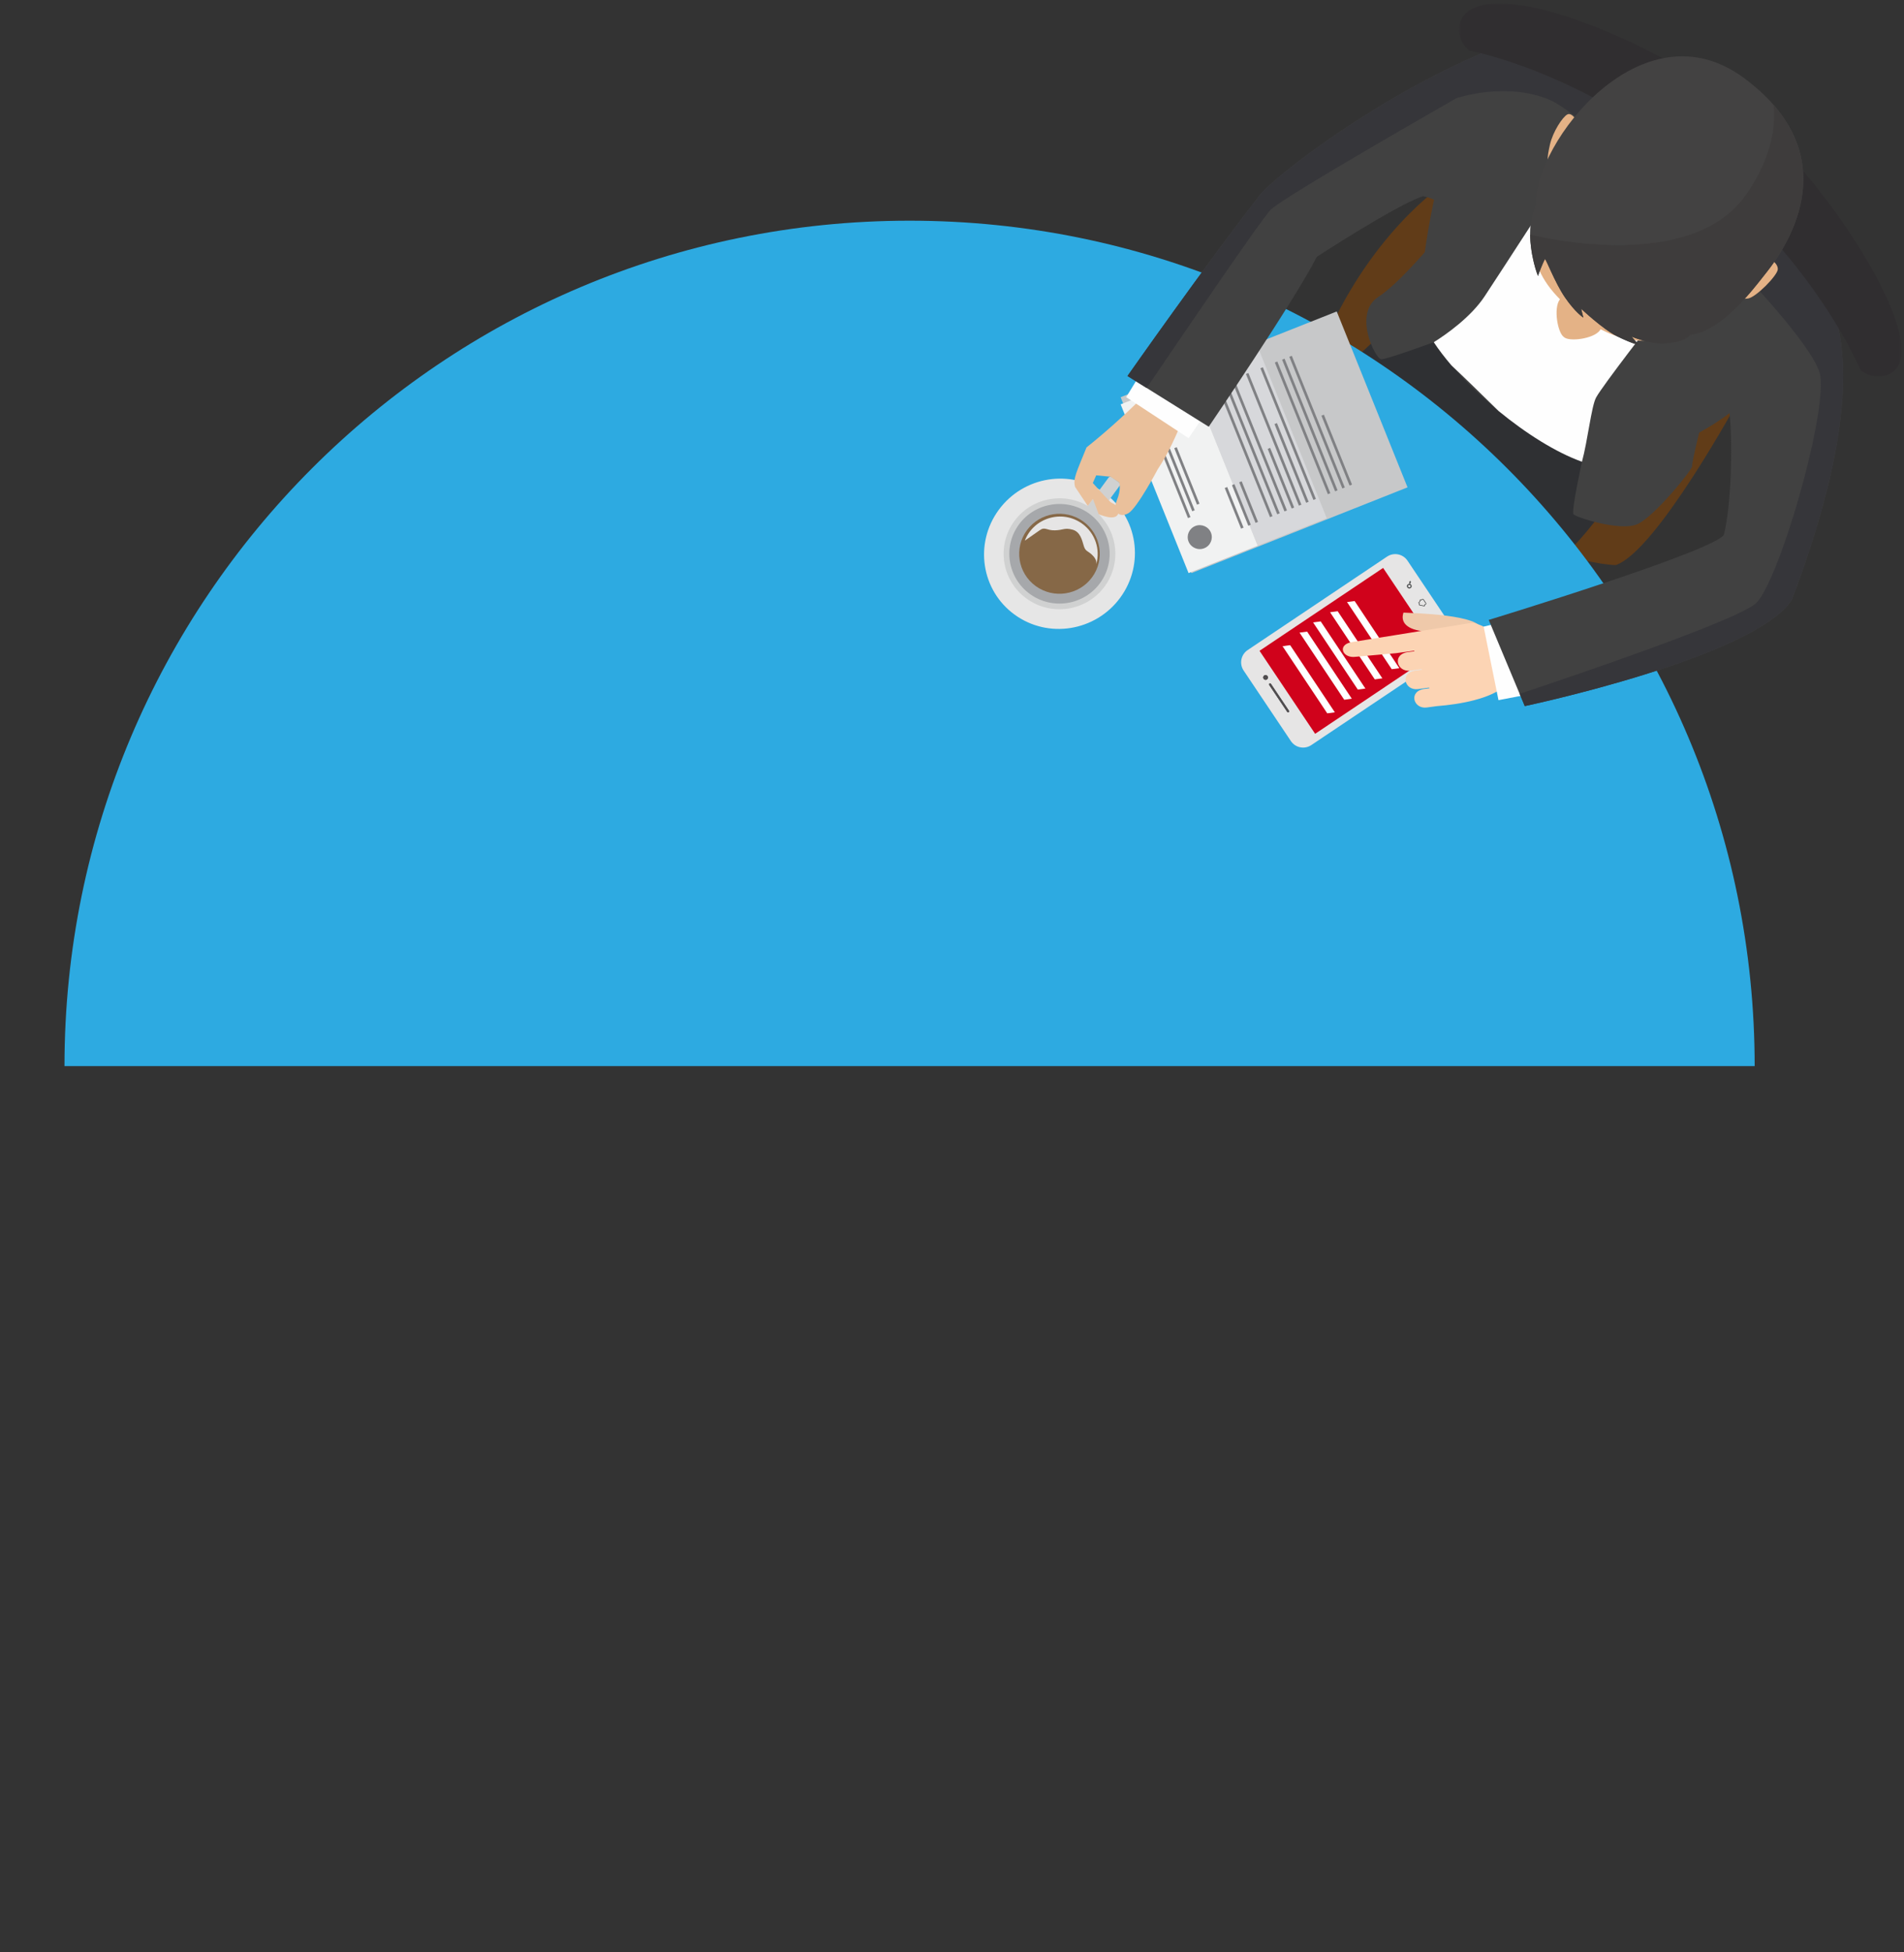 <?xml version="1.0" encoding="UTF-8"?>
<svg width="561px" height="575px" viewBox="0 0 561 575" version="1.1" xmlns="http://www.w3.org/2000/svg" xmlns:xlink="http://www.w3.org/1999/xlink">
    <rect x="0" y="0" width="561" height="575" fill="#333333" stroke="none"/>
    <!-- Generator: sketchtool 54.1 (76490) - https://sketchapp.com -->
    <title>675C0B0D-08C8-47C2-B8E9-17C14FD87B70</title>
    <desc>Created with sketchtool.</desc>
    <defs>
        <polygon id="path-1" points="0 0.21 523.8 0.21 523.8 520 0 520"></polygon>
        <path d="M47.491,1.744 C48.129,1.233 48.898,0.982 49.664,0.978 L49.664,0.978 C48.898,0.982 48.129,1.232 47.491,1.744 M52.261,2.097 C51.591,1.372 50.666,0.991 49.73,0.978 L49.73,0.978 C50.666,0.991 51.591,1.372 52.261,2.097 M47.491,1.744 L1.827,38.351 L47.491,1.744 C47.491,1.744 47.491,1.744 47.491,1.744 M52.404,2.262 L102.028,63.223 C102.547,63.86 102.8,64.628 102.8,65.393 L102.8,65.393 C102.8,64.628 102.547,63.86 102.028,63.223 L102.028,63.223 L52.404,2.262 C52.358,2.205 52.31,2.15 52.261,2.097 L52.261,2.097 C52.31,2.15 52.358,2.205 52.404,2.262 M0.531,41.056 C0.531,40.041 0.974,39.034 1.827,38.351 L1.827,38.351 C0.974,39.034 0.531,40.041 0.531,41.056 M1.304,43.226 L50.928,104.187 C51.035,104.319 51.151,104.441 51.273,104.553 L51.273,104.553 C51.151,104.441 51.035,104.319 50.928,104.187 L50.928,104.187 L1.304,43.226 C0.785,42.589 0.532,41.82 0.531,41.056 L0.531,41.056 C0.532,41.82 0.785,42.589 1.304,43.226 M101.507,68.099 L55.842,104.704 C55.821,104.721 55.8,104.738 55.779,104.754 L55.779,104.754 C55.8,104.738 55.821,104.721 55.842,104.704 L55.842,104.704 L101.507,68.099 C102.359,67.416 102.802,66.408 102.8,65.393 L102.8,65.393 C102.801,66.408 102.359,67.416 101.507,68.099 M55.779,104.754 C54.42,105.793 52.504,105.682 51.273,104.553 L51.273,104.553 C52.504,105.683 54.42,105.793 55.779,104.754" id="path-3"></path>
        <linearGradient x1="68.711%" y1="35.064%" x2="31.306%" y2="64.924%" id="linearGradient-5">
            <stop stop-color="#8D9092" offset="0%"></stop>
            <stop stop-color="#CFD1D2" offset="100%"></stop>
        </linearGradient>
        <path d="M0.831,0.747 C0.925,0.693 1.029,0.664 1.133,0.66 L1.133,0.66 C1.029,0.664 0.925,0.693 0.831,0.747 M1.61,0.835 C1.508,0.741 1.382,0.683 1.25,0.665 L1.25,0.665 C1.382,0.683 1.508,0.741 1.61,0.835 M0.746,0.805 C0.587,0.932 0.503,1.119 0.501,1.308 L0.501,1.308 C0.503,1.119 0.587,0.932 0.746,0.805 L0.746,0.805 C0.757,0.796 0.767,0.788 0.778,0.781 L0.778,0.781 C0.767,0.788 0.757,0.796 0.746,0.805 M1.674,0.904 C1.775,1.027 1.823,1.175 1.821,1.321 L1.821,1.321 C1.823,1.175 1.775,1.027 1.674,0.904 L1.674,0.904 C1.654,0.879 1.632,0.856 1.61,0.835 L1.61,0.835 C1.632,0.856 1.654,0.879 1.674,0.904 M0.647,1.726 C0.547,1.603 0.499,1.455 0.501,1.308 L0.501,1.308 C0.499,1.455 0.547,1.603 0.647,1.726 M1.576,1.824 C1.556,1.84 1.535,1.855 1.514,1.868 L1.514,1.868 C1.535,1.855 1.556,1.84 1.576,1.824 L1.576,1.824 C1.736,1.696 1.819,1.51 1.821,1.321 L1.821,1.321 C1.819,1.51 1.736,1.696 1.576,1.824 M1.125,1.968 C0.969,1.96 0.816,1.897 0.699,1.783 L0.699,1.783 C0.816,1.897 0.969,1.96 1.125,1.968 M1.195,1.969 C1.306,1.963 1.416,1.93 1.514,1.868 L1.514,1.868 C1.416,1.93 1.306,1.963 1.195,1.969" id="path-6"></path>
        <linearGradient x1="85.222%" y1="22.726%" x2="14.713%" y2="77.392%" id="linearGradient-8">
            <stop stop-color="#8D9092" offset="0%"></stop>
            <stop stop-color="#CFD1D2" offset="100%"></stop>
        </linearGradient>
        <path d="M1.97,1.413 C2.364,1.137 2.82,1.001 3.274,0.996 L3.274,0.996 C2.82,1.001 2.364,1.137 1.97,1.413 M4.941,1.675 C4.507,1.239 3.93,1.008 3.345,0.997 L3.345,0.997 C3.93,1.008 4.507,1.239 4.941,1.675 M1.846,1.506 C1.279,1.96 0.985,2.626 0.986,3.297 L0.986,3.297 C0.985,2.626 1.279,1.96 1.846,1.506 L1.846,1.506 C1.846,1.506 1.846,1.506 1.846,1.506 M5.098,1.85 C5.443,2.273 5.612,2.782 5.613,3.287 L5.613,3.287 C5.612,2.782 5.443,2.273 5.098,1.85 L5.098,1.85 C5.091,1.841 5.084,1.832 5.077,1.823 L5.077,1.823 C5.084,1.832 5.091,1.841 5.098,1.85 M4.753,5.078 C5.32,4.623 5.614,3.958 5.613,3.287 L5.613,3.287 C5.614,3.958 5.32,4.623 4.753,5.078 M1.5,4.734 C1.155,4.311 0.987,3.802 0.986,3.297 L0.986,3.297 C0.987,3.802 1.155,4.311 1.5,4.734 M1.658,4.909 C1.603,4.854 1.55,4.795 1.5,4.734 L1.5,4.734 C1.55,4.795 1.603,4.854 1.658,4.909 M3.286,5.587 C2.69,5.583 2.1,5.352 1.658,4.909 L1.658,4.909 C2.1,5.352 2.69,5.583 3.286,5.587 M3.326,5.587 C3.787,5.583 4.25,5.441 4.648,5.157 L4.648,5.157 C4.25,5.441 3.787,5.583 3.326,5.587" id="path-9"></path>
        <linearGradient x1="68.284%" y1="9.237%" x2="31.712%" y2="90.74%" id="linearGradient-11">
            <stop stop-color="#D5D7D8" offset="0%"></stop>
            <stop stop-color="#AFB1B4" offset="100%"></stop>
        </linearGradient>
        <polygon id="path-12" points="0.876 0.11 131.296 0.11 131.296 110.01 0.876 110.01"></polygon>
    </defs>
    <g id="Symbols" stroke="none" stroke-width="1" fill="none" fill-rule="evenodd">
        <g id="Mesa_Animacao">
            <g>
                <g id="Group-56" transform="translate(0, 53.89)">
                    <path d="M476.078,112.545 C457.278,112.04 375.599,82.897 389.302,48.962 C403.004,15.027 425.575,0.214 425.575,0.214 L512.349,63.796 C512.349,63.796 488.106,108.435 476.078,112.545" id="Fill-1" fill="#613C18"></path>
                    <path d="M435.732,36.481 C431.768,36.481 423.073,33.924 418.077,36.467 C413.08,39.01 387.734,58.702 390.921,67.962 C394.109,77.223 449.04,114.874 455.269,113.469 C461.499,112.065 479.497,88.989 479.417,82.965 C479.336,76.942 468.294,58.678 464.046,55.307 C459.799,51.935 435.732,36.481 435.732,36.481" id="Fill-3" fill="#2F3033"></path>
                    <path d="M427.943,11.053 C426.67,12.036 413.786,28.615 406.141,33.532 C398.496,38.449 405.292,51.936 406.991,51.936 C408.689,51.936 422.456,46.894 422.456,46.894 L427.943,11.053 Z" id="Fill-5" fill="#414141"></path>
                    <path d="M484.714,58.82 L466.111,82.102 C466.111,82.102 462.911,96.753 463.619,97.595 C464.327,98.438 477.21,102.653 482.307,100.546 C487.403,98.438 498.871,84.108 498.588,83.406 C498.305,82.703 501.985,68.092 501.985,68.092 L484.714,58.82 Z" id="Fill-7" fill="#414141"></path>
                    <g id="Mesa">
                        <mask id="mask-2" fill="white">
                            <use xlink:href="#path-1"></use>
                        </mask>
                        <g id="Clip-10"></g>
                        <path d="M517,260.11 L19,260.11 C19,122.589 130.481,11.11 268.001,11.11 C405.519,11.11 517,122.589 517,260.11" id="Fill-1" fill="#2DAAE1" mask="url(#mask-2)"></path>
                    </g>
                    <polygon id="Fill-12" fill="#C7C8C9" points="414.721 89.647 393.858 37.844 330.189 63.096 351.052 114.898"></polygon>
                    <polygon id="Fill-14" fill="#D7D8DB" points="350.547 57.132 370.905 49.058 390.918 98.75 370.56 106.824"></polygon>
                    <polygon id="Fill-16" fill="#F1F2F2" points="370.56 106.824 350.547 57.132 330.189 65.206 350.202 114.899"></polygon>
                    <polygon id="Fill-18" fill="#808184" points="350.758 98.402 342.049 76.778 341.316 77.069 350.025 98.693"></polygon>
                    <polygon id="Fill-20" fill="#808184" points="352.015 96.397 344.354 77.373 343.62 77.662 351.283 96.688"></polygon>
                    <polygon id="Fill-22" fill="#808184" points="353.419 94.453 346.721 77.819 345.987 78.11 352.686 94.744"></polygon>
                    <path d="M356.8,102.999 C356.073,101.195 353.998,100.312 352.181,101.033 C350.363,101.754 349.474,103.813 350.199,105.616 C350.926,107.42 353.001,108.303 354.819,107.582 C356.636,106.862 357.527,104.803 356.8,102.999" id="Fill-24" fill="#808184"></path>
                    <polygon id="Fill-26" fill="#808184" points="366.405 101.509 361.59 89.553 360.856 89.844 365.672 101.8"></polygon>
                    <polygon id="Fill-28" fill="#808184" points="368.536 100.664 363.721 88.708 362.987 88.999 367.803 100.955"></polygon>
                    <polygon id="Fill-30" fill="#808184" points="370.667 99.819 365.852 87.863 365.118 88.153 369.934 100.11"></polygon>
                    <polygon id="Fill-32" fill="#808184" points="374.929 98.129 359.312 59.353 358.578 59.643 374.196 98.42"></polygon>
                    <polygon id="Fill-34" fill="#808184" points="377.06 97.284 361.443 58.508 360.709 58.798 376.327 97.575"></polygon>
                    <polygon id="Fill-36" fill="#808184" points="379.19 96.439 363.573 57.662 362.839 57.953 378.457 96.73"></polygon>
                    <polygon id="Fill-38" fill="#808184" points="381.321 95.593 374.245 78.024 373.511 78.315 380.588 95.884"></polygon>
                    <polygon id="Fill-40" fill="#808184" points="383.452 94.749 367.835 55.971 367.101 56.263 382.719 95.04"></polygon>
                    <polygon id="Fill-42" fill="#808184" points="385.583 93.903 376.246 70.72 375.513 71.011 384.85 94.195"></polygon>
                    <polygon id="Fill-44" fill="#808184" points="387.714 93.058 372.097 54.282 371.363 54.572 386.981 93.349"></polygon>
                    <polygon id="Fill-46" fill="#808184" points="391.976 91.368 376.359 52.591 375.625 52.882 391.243 91.659"></polygon>
                    <polygon id="Fill-48" fill="#808184" points="394.106 90.523 378.489 51.747 377.755 52.037 393.373 90.814"></polygon>
                    <polygon id="Fill-50" fill="#808184" points="396.237 89.678 380.62 50.902 379.886 51.192 395.504 89.969"></polygon>
                    <polygon id="Fill-52" fill="#808184" points="398.368 88.833 390.077 68.249 389.345 68.539 397.635 89.124"></polygon>
                </g>
                <g id="Group-59" transform="translate(326, 148.89)">
                    <mask id="mask-4" fill="white">
                        <use xlink:href="#path-3"></use>
                    </mask>
                    <g id="Clip-58"></g>
                    <path d="M47.491,1.744 C48.129,1.233 48.898,0.982 49.664,0.978 L49.664,0.978 C48.898,0.982 48.129,1.232 47.491,1.744 M52.261,2.097 C51.591,1.372 50.666,0.991 49.73,0.978 L49.73,0.978 C50.666,0.991 51.591,1.372 52.261,2.097 M47.491,1.744 L1.827,38.351 L47.491,1.744 C47.491,1.744 47.491,1.744 47.491,1.744 M52.404,2.262 L102.028,63.223 C102.547,63.86 102.8,64.628 102.8,65.393 L102.8,65.393 C102.8,64.628 102.547,63.86 102.028,63.223 L102.028,63.223 L52.404,2.262 C52.358,2.205 52.31,2.15 52.261,2.097 L52.261,2.097 C52.31,2.15 52.358,2.205 52.404,2.262 M0.531,41.056 C0.531,40.041 0.974,39.034 1.827,38.351 L1.827,38.351 C0.974,39.034 0.531,40.041 0.531,41.056 M1.304,43.226 L50.928,104.187 C51.035,104.319 51.151,104.441 51.273,104.553 L51.273,104.553 C51.151,104.441 51.035,104.319 50.928,104.187 L50.928,104.187 L1.304,43.226 C0.785,42.589 0.532,41.82 0.531,41.056 L0.531,41.056 C0.532,41.82 0.785,42.589 1.304,43.226 M101.507,68.099 L55.842,104.704 C55.821,104.721 55.8,104.738 55.779,104.754 L55.779,104.754 C55.8,104.738 55.821,104.721 55.842,104.704 L55.842,104.704 L101.507,68.099 C102.359,67.416 102.802,66.408 102.8,65.393 L102.8,65.393 C102.801,66.408 102.359,67.416 101.507,68.099 M55.779,104.754 C54.42,105.793 52.504,105.682 51.273,104.553 L51.273,104.553 C52.504,105.683 54.42,105.793 55.779,104.754" id="Fill-57" fill="url(#linearGradient-5)" mask="url(#mask-4)"></path>
                </g>
                <g id="Group-67" transform="translate(421, 230.89)">
                    <mask id="mask-7" fill="white">
                        <use xlink:href="#path-6"></use>
                    </mask>
                    <g id="Clip-66"></g>
                    <path d="M0.831,0.747 C0.925,0.693 1.029,0.664 1.133,0.66 L1.133,0.66 C1.029,0.664 0.925,0.693 0.831,0.747 M1.61,0.835 C1.508,0.741 1.382,0.683 1.25,0.665 L1.25,0.665 C1.382,0.683 1.508,0.741 1.61,0.835 M0.746,0.805 C0.587,0.932 0.503,1.119 0.501,1.308 L0.501,1.308 C0.503,1.119 0.587,0.932 0.746,0.805 L0.746,0.805 C0.757,0.796 0.767,0.788 0.778,0.781 L0.778,0.781 C0.767,0.788 0.757,0.796 0.746,0.805 M1.674,0.904 C1.775,1.027 1.823,1.175 1.821,1.321 L1.821,1.321 C1.823,1.175 1.775,1.027 1.674,0.904 L1.674,0.904 C1.654,0.879 1.632,0.856 1.61,0.835 L1.61,0.835 C1.632,0.856 1.654,0.879 1.674,0.904 M0.647,1.726 C0.547,1.603 0.499,1.455 0.501,1.308 L0.501,1.308 C0.499,1.455 0.547,1.603 0.647,1.726 M1.576,1.824 C1.556,1.84 1.535,1.855 1.514,1.868 L1.514,1.868 C1.535,1.855 1.556,1.84 1.576,1.824 L1.576,1.824 C1.736,1.696 1.819,1.51 1.821,1.321 L1.821,1.321 C1.819,1.51 1.736,1.696 1.576,1.824 M1.125,1.968 C0.969,1.96 0.816,1.897 0.699,1.783 L0.699,1.783 C0.816,1.897 0.969,1.96 1.125,1.968 M1.195,1.969 C1.306,1.963 1.416,1.93 1.514,1.868 L1.514,1.868 C1.416,1.93 1.306,1.963 1.195,1.969" id="Fill-65" fill="url(#linearGradient-8)" mask="url(#mask-7)"></path>
                </g>
                <g id="Group-70" transform="translate(370, 168.89)">
                    <mask id="mask-10" fill="white">
                        <use xlink:href="#path-9"></use>
                    </mask>
                    <g id="Clip-69"></g>
                    <path d="M1.97,1.413 C2.364,1.137 2.82,1.001 3.274,0.996 L3.274,0.996 C2.82,1.001 2.364,1.137 1.97,1.413 M4.941,1.675 C4.507,1.239 3.93,1.008 3.345,0.997 L3.345,0.997 C3.93,1.008 4.507,1.239 4.941,1.675 M1.846,1.506 C1.279,1.96 0.985,2.626 0.986,3.297 L0.986,3.297 C0.985,2.626 1.279,1.96 1.846,1.506 L1.846,1.506 C1.846,1.506 1.846,1.506 1.846,1.506 M5.098,1.85 C5.443,2.273 5.612,2.782 5.613,3.287 L5.613,3.287 C5.612,2.782 5.443,2.273 5.098,1.85 L5.098,1.85 C5.091,1.841 5.084,1.832 5.077,1.823 L5.077,1.823 C5.084,1.832 5.091,1.841 5.098,1.85 M4.753,5.078 C5.32,4.623 5.614,3.958 5.613,3.287 L5.613,3.287 C5.614,3.958 5.32,4.623 4.753,5.078 M1.5,4.734 C1.155,4.311 0.987,3.802 0.986,3.297 L0.986,3.297 C0.987,3.802 1.155,4.311 1.5,4.734 M1.658,4.909 C1.603,4.854 1.55,4.795 1.5,4.734 L1.5,4.734 C1.55,4.795 1.603,4.854 1.658,4.909 M3.286,5.587 C2.69,5.583 2.1,5.352 1.658,4.909 L1.658,4.909 C2.1,5.352 2.69,5.583 3.286,5.587 M3.326,5.587 C3.787,5.583 4.25,5.441 4.648,5.157 L4.648,5.157 C4.25,5.441 3.787,5.583 3.326,5.587" id="Fill-68" fill="url(#linearGradient-11)" mask="url(#mask-10)"></path>
                </g>
                <g id="Group-176" transform="translate(289, 0.89)">
                    <g id="Celular" transform="translate(76, 162)">
                        <path d="M17.607,57.078 L17.607,57.078 L17.411,57.008 L17.574,57.067 L17.578,57.068 L17.607,57.078 Z M63.735,23.177 C63.767,23.228 63.796,23.28 63.826,23.332 L63.836,23.352 C63.993,23.639 64.114,23.938 64.201,24.243 L64.205,24.265 L64.211,24.285 L64.223,24.323 L64.223,24.324 L64.233,24.362 L64.24,24.39 L64.242,24.403 L64.252,24.441 L64.261,24.48 L64.264,24.495 L64.27,24.519 L64.278,24.558 L64.285,24.598 L64.285,24.599 C64.38,25.082 64.388,25.576 64.316,26.058 L64.316,26.058 L64.315,26.062 L64.308,26.101 L64.302,26.14 L64.298,26.161 L64.296,26.178 L64.289,26.218 L64.282,26.257 L64.272,26.295 L64.265,26.334 L64.265,26.337 L64.256,26.373 L64.249,26.412 L64.238,26.45 C64.02,27.342 63.523,28.169 62.774,28.783 L62.738,28.812 L62.702,28.841 L62.666,28.869 L62.628,28.897 L62.62,28.904 L62.59,28.925 L62.553,28.953 L62.531,28.97 L62.515,28.979 L62.477,29.007 L62.438,29.033 L21.369,56.557 C20.336,57.251 19.11,57.439 17.984,57.182 L17.925,57.167 L17.867,57.152 L17.809,57.138 L17.807,57.138 L17.752,57.122 L17.706,57.109 L17.693,57.105 L17.636,57.086 L17.607,57.078 C17.541,57.057 17.475,57.033 17.411,57.008 L17.249,56.943 L17.216,56.93 L17.208,56.926 L17.128,56.891 L17.121,56.887 L17.089,56.871 L17.05,56.852 L17.026,56.842 L17.011,56.834 L16.972,56.814 L16.932,56.793 L16.893,56.772 L16.856,56.752 L16.84,56.744 L16.816,56.73 L16.703,56.664 L16.666,56.641 L16.658,56.637 L16.654,56.635 L16.517,56.546 L16.48,56.521 C16.422,56.48 16.366,56.439 16.309,56.396 L16.301,56.391 C15.997,56.156 15.718,55.877 15.478,55.556 L15.473,55.549 C15.43,55.489 15.386,55.429 15.345,55.365 L1.425,34.599 L1.409,34.574 L1.393,34.549 L1.377,34.525 L1.363,34.506 L1.362,34.5 L1.346,34.476 L1.331,34.451 L1.316,34.427 L1.3,34.402 L1.287,34.377 L1.272,34.353 C0.135,32.394 0.707,29.854 2.613,28.573 L43.683,1.047 C45.672,-0.288 48.375,0.247 49.709,2.236 L62.168,20.828 L62.169,20.828 L63.626,23.005 L63.664,23.062 L63.676,23.081 L63.688,23.099 L63.688,23.101 L63.701,23.12 L63.712,23.139 L63.724,23.158 L63.735,23.177 Z" id="Fill-154" fill="#E6E5E5"></path>
                        <path d="M53.113,15.325 L53.113,15.325 L53.141,15.348 L53.254,15.41 L53.939,15.544 L54.619,15.68 L54.833,15.589 L54.836,15.358 L54.823,15.339 L55.192,15.091 L55.244,14.803 L54.905,14.291 L54.751,14.057 L54.41,13.551 L54.122,13.497 L53.749,13.741 L53.74,13.721 L53.525,13.632 L53.36,13.798 L53.272,14.252 L53.217,14.287 L52.994,14.434 L52.939,14.725 L53.048,14.884 L53.128,14.954 L53.088,15.164 L53.098,15.283 L53.103,15.297 L53.108,15.301 L53.113,15.325 Z M53.269,15.223 L53.265,15.222 L53.263,15.199 L53.36,14.706 L53.232,14.79 L53.195,14.783 L53.087,14.622 L53.095,14.584 L53.317,14.435 L53.425,14.361 L53.43,14.358 L53.434,14.34 L53.535,13.834 L53.59,13.823 L53.702,13.99 L54.217,13.643 L54.259,13.65 L55.098,14.901 L55.09,14.943 L54.574,15.288 L54.685,15.457 L54.655,15.502 C54.2,15.413 53.743,15.321 53.288,15.236 L53.269,15.223 Z" id="Fill-156" fill="#414344"></path>
                        <path d="M50.308,8.332 L50.308,8.332 L50.193,8.905 L50.308,8.944 L50.428,8.967 L50.587,8.983 L50.702,8.411 L50.591,8.245 L50.472,8.223 L50.308,8.332 Z M50.629,9.489 L50.629,9.489 L49.981,9.361 L49.856,10.005 L50.5,10.136 L50.629,9.489 Z M49.851,9.171 C50.17,8.959 50.6,9.044 50.813,9.358 C51.025,9.677 50.944,10.107 50.622,10.319 C50.307,10.533 49.877,10.448 49.663,10.129 C49.454,9.813 49.535,9.383 49.851,9.171 L49.851,9.171 Z" id="Fill-158" fill="#414344"></path>
                        <path d="M56.655,20.309 L56.659,20.315 L56.79,20.645 L56.791,20.647 L56.824,20.695 L56.852,20.727 L56.854,20.733 L57.223,20.994 L57.166,21.138 L57.173,21.164 L57.194,21.167 L57.475,21.045 L57.673,20.96 L57.688,20.944 L57.684,20.927 L57.68,20.926 L57.543,20.735 L57.378,20.519 L57.355,20.512 L57.336,20.529 L57.313,20.682 L57.11,20.534 L57.113,20.534 L57.063,20.469 C56.89,20.203 56.965,19.847 57.229,19.672 C57.496,19.496 57.854,19.571 58.028,19.839 C58.199,20.102 58.127,20.46 57.862,20.635 L57.792,20.673 L57.865,20.995 L58.029,20.905 C58.444,20.633 58.564,20.08 58.293,19.664 C58.022,19.249 57.463,19.135 57.046,19.406 C56.737,19.608 56.6,19.969 56.655,20.309" id="Fill-160" fill="#414344"></path>
                        <polygon id="Fill-162" fill="#414344" points="9.016 38.384 9.442 38.473 14.809 46.479 14.73 46.911 14.301 46.819 8.937 38.815"></polygon>
                        <path d="M7.497,36.051 C7.824,35.836 8.26,35.922 8.477,36.246 C8.695,36.571 8.609,37.012 8.288,37.231 C7.962,37.446 7.52,37.358 7.303,37.033 C7.085,36.71 7.171,36.271 7.497,36.051" id="Fill-164" fill="#414344"></path>
                        <path d="M62.17,20.829 L63.626,23.006 C63.898,23.409 64.09,23.84 64.212,24.286 C64.09,23.84 63.898,23.409 63.626,23.006 L62.17,20.829 Z" id="Fill-166" fill="#D6B384"></path>
                        <path d="M17.574,57.067 L21.329,56.584 C20.18,57.336 18.797,57.471 17.579,57.068 C18.797,57.471 20.18,57.336 21.329,56.584 L17.574,57.067 Z" id="Fill-168" fill="#DCBF99"></path>
                        <polygon id="Fill-170" fill="#D0021B" points="58.915 28.825 22.495 53.235 6.109 28.789 42.529 4.376"></polygon>
                        <g id="Group-16" transform="translate(11, 13)" fill="#FFFFFF">
                            <polygon id="Fill-26" transform="translate(9.599, 24.168) rotate(4) translate(-9.599, -24.168) " points="17.963 33.343 3.447 14.535 1.234 14.993 15.753 33.8"></polygon>
                            <polygon id="Fill-26-Copy" transform="translate(14.599, 20.168) rotate(4) translate(-14.599, -20.168) " points="22.963 29.343 8.447 10.535 6.234 10.993 20.753 29.8"></polygon>
                            <polygon id="Fill-26-Copy-2" transform="translate(18.599, 17.168) rotate(4) translate(-18.599, -17.168) " points="26.963 26.343 12.447 7.535 10.234 7.993 24.753 26.8"></polygon>
                            <polygon id="Fill-26-Copy-3" transform="translate(23.599, 14.168) rotate(4) translate(-23.599, -14.168) " points="31.963 23.343 17.447 4.535 15.234 4.993 29.753 23.8"></polygon>
                            <polygon id="Fill-26-Copy-4" transform="translate(28.599, 11.168) rotate(4) translate(-28.599, -11.168) " points="36.963 20.343 22.447 1.535 20.234 1.993 34.753 20.8"></polygon>
                        </g>
                        <polygon id="Fill-172" fill="#504D4F" points="9.276 38.348 9.441 38.473 14.808 46.479 14.729 46.911 14.465 46.946 14.3 46.819 8.936 38.815 9.015 38.384"></polygon>
                        <path d="M8.114,35.97 L8.477,36.246 C8.695,36.571 8.609,37.012 8.288,37.231 C8.093,37.357 7.865,37.379 7.668,37.314 L7.302,37.033 C7.085,36.71 7.171,36.271 7.497,36.051 C7.685,35.926 7.915,35.904 8.114,35.97" id="Fill-174" fill="#504D4F"></path>
                    </g>
                    <g id="Xicara" transform="translate(0, 139)">
                        <path d="M41.065,36.149 C48.345,26.228 46.238,12.396 36.355,5.25 C26.469,-1.892 12.56,0.356 5.277,10.273 C-2.005,20.193 0.105,34.024 9.989,41.167 C19.873,48.314 33.786,46.065 41.065,36.149" id="Fill-107" fill="#E6E6E6"></path>
                        <path d="M9.866,13.592 C14.895,6.737 24.295,4.906 31.508,9.12 L37.613,0.805 C37.837,0.5 38.268,0.433 38.571,0.654 L40.74,2.22 C41.043,2.442 41.112,2.871 40.891,3.173 L34.726,11.571 C40.452,17.153 41.346,26.199 36.479,32.829 C31.125,40.124 20.828,41.73 13.479,36.417 C6.13,31.103 4.51,20.886 9.866,13.592" id="Fill-111" fill="#D0D1D1"></path>
                        <path d="M11.227,14.575 C16.032,8.028 25.278,6.587 31.875,11.355 C38.473,16.127 39.925,25.301 35.12,31.846 C30.311,38.394 21.068,39.834 14.469,35.067 C7.871,30.297 6.418,21.122 11.227,14.575" id="Fill-113" fill="#A6A8AB"></path>
                        <path d="M13.576,16.273 C17.436,11.015 24.863,9.858 30.162,13.687 C35.461,17.52 36.628,24.888 32.769,30.146 C28.905,35.407 21.481,36.563 16.18,32.733 C10.881,28.902 9.715,21.532 13.576,16.273" id="Fill-115" fill="#866847"></path>
                        <path d="M29.864,14.36 C33.72,17.147 35.234,21.94 34.011,26.242 C34.087,25.666 33.978,24.836 33.166,23.934 C31.656,22.261 30.892,22.678 30.363,21.003 C29.833,19.328 29.387,16.737 26.986,16.102 C24.584,15.465 24.331,16.253 21.813,16.31 C19.295,16.364 18.951,15.145 17.322,16.297 C15.693,17.451 12.959,19.344 12.959,19.344 C15.545,12.615 23.913,10.057 29.864,14.36" id="Fill-117" fill="#E6E5E5"></path>
                    </g>
                    <path d="M32.065,143.475 L34.9,143.5 C34.9,143.5 37.94,146.812 38.259,147.023 C38.578,147.234 41.445,148.568 40.878,149.622 C40.312,150.676 40.312,151.272 38.896,151.483 C37.48,151.694 34.726,150.571 34.726,150.571 L32.065,143.475 Z" id="Fill-109" fill="#EAC09B"></path>
                    <path d="M33.99,139.116 L32.99,141.36 L34.9,143.5 L31.509,148.12 L27.761,142.506 C27.089,140.047 28.225,138.121 31.143,130.868 C31.143,130.868 39.844,124.129 49.554,114.202 L52.68,107.516 L64.752,113.074 C63.843,114.579 61.992,116.819 60.687,119.928 C57.161,128.324 55.337,132.432 52.089,137.383 C52.089,137.383 46.109,148.665 43.511,150.241 C40.91,151.817 38.671,149.847 40.083,146.43 C41.494,143.012 40.74,141.22 40.74,141.22 L38.225,139.526 C38.187,139.556 34.394,139.103 33.99,139.116" id="Fill-119" fill="#EAC09B"></path>
                    <polygon id="Fill-121" fill="#FEFEFE" points="49.567 105.053 42.82 116.075 61.217 128.158 68.759 117.022"></polygon>
                    <polygon id="Fill-123" fill="#FCD4B4" points="151.904 202.113 176.178 199.083 172.029 185.286 168.406 182.834 151.216 184.984"></polygon>
                    <path d="M124.529,179.537 C127.133,179.71 147.565,180.033 147.631,184.724 C147.697,189.357 132.459,185.504 130.227,185.028 C124.438,184.302 123.806,181.591 124.529,179.537" id="Fill-125" fill="#EFC9AA"></path>
                    <path d="M110.463,192.55 L122.381,191.482 L127.685,190.757 L127.752,190.925 L125.961,191.15 C121.021,191.732 122.538,197.199 126.587,196.623 L129.878,196.197 L129.951,196.376 L128.235,196.591 C123.295,197.174 124.813,202.64 128.861,202.065 L132.069,201.631 L132.153,201.838 L130.815,202.006 C125.875,202.589 127.392,208.055 131.441,207.48 L134.275,207.095 C141.267,206.539 149.969,204.994 154.513,201.107 C159.805,195.394 154.84,186.857 151.049,185.087 C148.093,183.706 146.139,182.396 144.03,182.642 L109.712,188.166 C104.772,188.744 106.415,193.134 110.463,192.55" id="Fill-127" fill="#FCD4B4"></path>
                    <path d="M154.997,182.002 C154.359,182.143 148.143,183.669 148.143,183.669 L152.518,205.323 L165.685,202.794 L154.997,182.002 Z" id="Fill-129" fill="#FEFEFE"></path>
                    <path d="M67.145,124.79 C67.145,124.79 92.302,87.85 98.999,74.736 C98.999,74.736 122.075,59.695 130.261,56.873 C131.41,57.085 132.496,57.455 133.535,57.952 C132.111,64.473 130.361,74.295 129.302,86.77 C125.115,101.587 173.73,143.468 190.417,135.966 C207.03,129.878 216.065,124.269 220.603,120.797 C221.636,130.903 220.97,148.278 218.995,156.391 C218.316,160.76 149.643,181.692 149.643,181.692 L160.262,207.072 C160.262,207.072 228.034,192.766 238.981,175.716 C251.282,143.014 262.94,99.738 244.314,77.682 C238.043,66.593 224.671,54.81 207.8,45.491 C206.184,44.267 204.589,43.063 203.016,41.869 L202.88,42.051 C193.846,35.692 157.101,9.009 148.618,14.354 C116.532,27.839 87.121,50.664 82.416,56.279 C66.085,77.229 43.206,109.852 43.206,109.852 L67.145,124.79 Z" id="Fill-131" fill="#414141"></path>
                    <path d="M158.753,203.464 L160.262,207.072 C160.262,207.072 228.033,192.766 238.981,175.716 C251.282,143.014 262.94,99.738 244.314,77.682 C238.044,66.593 224.671,54.81 207.801,45.491 C206.184,44.267 204.59,43.063 203.016,41.869 L202.88,42.051 C193.847,35.693 157.101,9.009 148.617,14.354 C116.532,27.839 87.121,50.664 82.417,56.279 C66.086,77.23 43.206,109.853 43.206,109.853 L48.862,113.382 C57.69,100.353 82.41,63.979 85.381,60.906 C89.006,57.156 140.134,28.031 140.134,28.031 C140.134,28.031 154.634,23.031 167.634,28.531 C180.634,34.031 245.884,96.781 247.384,110.031 C248.884,123.281 234.884,170.781 228.384,176.781 C222.932,181.814 174.292,198.285 158.753,203.464" id="Fill-133" fill="#36363A"></path>
                    <path d="M133.456,99.894 C134.911,102.109 136.679,104.415 138.682,106.748 C142.543,110.355 147.507,115.231 152.511,120.13 C160.566,126.75 169.473,132.377 177.111,135.102 C178.794,128.982 179.895,118.739 181.272,116.202 C183.254,112.55 199.255,92.01 199.255,92.01 L169.405,54.248 C167.853,56.444 154.376,77.399 148.43,86.391 C144.389,92.502 137.104,97.626 133.456,99.894" id="Fill-135" fill="#FEFEFE"></path>
                    <g id="Boneco" transform="translate(140, 0)">
                        <mask id="mask-13" fill="white">
                            <use xlink:href="#path-12"></use>
                        </mask>
                        <g id="Clip-138"></g>
                        <path d="M129.769,107.613 C127.278,110.62 122.529,110.823 119.163,108.075 C119.163,108.075 106.48,77.015 71.409,48.392 C36.343,19.766 3.949,14.02 3.949,14.02 C0.582,11.269 -0.128,6.606 2.368,3.596 C12.291,-8.362 61.563,12.761 84.832,31.823 C108.648,51.334 138.403,97.072 129.769,107.613" id="Fill-137" fill="#302E30" mask="url(#mask-13)"></path>
                    </g>
                    <path d="M170.633,87.258 C170.616,87.287 170.594,87.307 170.571,87.334 C168.678,89.864 169.946,97.166 171.797,98.384 C173.226,99.818 180.486,98.96 182.383,96.428 C182.466,96.32 182.538,96.199 182.611,96.081 C196.724,103.434 207.198,97.963 214.837,87.775 C223.566,76.126 220.473,59.177 207.93,49.919 C195.381,40.659 178.139,42.6 169.405,54.248 C161.758,64.453 159.242,75.824 170.633,87.258" id="Fill-140" fill="#E4B286"></path>
                    <path d="M228.833,74.314 C232.515,74.736 234.886,76.632 234.815,78.424 C234.744,80.216 228.338,86.748 226.002,87.028 C223.666,87.309 222.675,87.168 224.091,84.29 C225.507,81.409 228.833,74.314 228.833,74.314" id="Fill-142" fill="#E4B286"></path>
                    <path d="M176.31,36.453 C176.24,35.329 174.257,32.098 172.841,32.8 C171.427,33.502 168.524,37.928 167.674,41.721 C166.826,45.515 166.542,47.903 168.382,46.92 C170.222,45.936 176.31,36.453 176.31,36.453" id="Fill-144" fill="#E4B286"></path>
                    <path d="M163.528,59.551 C162.869,41.238 194.843,-0.059 224.791,22.047 C252.751,42.681 241.166,66.927 231.741,79.005 C226.622,85.566 218.073,96.677 208.924,97.776 C207.588,99.383 204.807,100.189 200.83,100.295 C196.851,100.402 191.744,98.267 191.744,98.267 C191.744,98.267 193.126,99.957 193.867,100.515 C194.608,101.073 191.673,100.234 187.481,98.17 C183.29,96.106 176.879,90.048 176.879,90.048 L177.515,92.646 C177.515,92.646 175.179,91.172 172.135,86.746 C169.091,82.321 166.441,75.098 166.19,75.436 C165.938,75.774 164.208,79.862 164.208,80.353 C164.208,80.845 161.517,73.68 161.872,66.585 C161.99,64.226 162.671,61.774 163.528,59.551" id="Fill-146" fill="#434242"></path>
                    <path d="M218.211,63.653 C208.264,70.568 194.315,71.741 182.78,71.168 C173.543,70.71 165.856,69.13 163.017,68.482 C162.254,68.308 161.842,68.202 161.842,68.202 C161.855,69.472 161.953,70.726 162.103,71.918 C162.719,76.847 164.208,80.719 164.208,80.353 C164.208,80.19 164.399,79.63 164.663,78.942 C165.194,77.559 166.023,75.662 166.19,75.436 C166.441,75.098 169.092,82.32 172.136,86.746 C175.18,91.172 177.516,92.646 177.516,92.646 L176.879,90.048 C176.879,90.048 183.29,96.106 187.482,98.17 C189.736,99.28 191.628,100.036 192.778,100.411 C193.768,100.733 194.21,100.773 193.867,100.515 C193.671,100.367 193.43,100.14 193.181,99.885 C193.008,99.708 192.831,99.518 192.664,99.333 C192.163,98.779 191.744,98.267 191.744,98.267 C191.744,98.267 192.58,98.617 193.839,99.026 C194.279,99.169 194.771,99.319 195.296,99.464 C196.984,99.93 199.024,100.343 200.83,100.295 C204.808,100.189 207.588,99.383 208.925,97.776 C214.804,97.07 220.437,92.229 225.069,87.117 C227.645,84.275 229.912,81.35 231.741,79.005 C232.404,78.154 233.079,77.243 233.75,76.278 C234.548,75.129 235.339,73.903 236.102,72.61 C236.785,71.448 237.445,70.231 238.064,68.966 C240.87,63.22 242.815,56.478 242.235,49.367 C241.722,43.056 239.222,36.456 233.573,30.003 C233.833,32.803 233.754,35.942 233.089,39.373 C232.09,44.534 229.77,50.357 225.29,56.684 C225.244,56.749 225.198,56.813 225.152,56.877 C224.602,57.641 224.02,58.367 223.408,59.057 C221.851,60.815 220.104,62.338 218.211,63.653" id="Fill-148" fill="#3E3C3C"></path>
                </g>
            </g>
        </g>
    </g>
</svg>